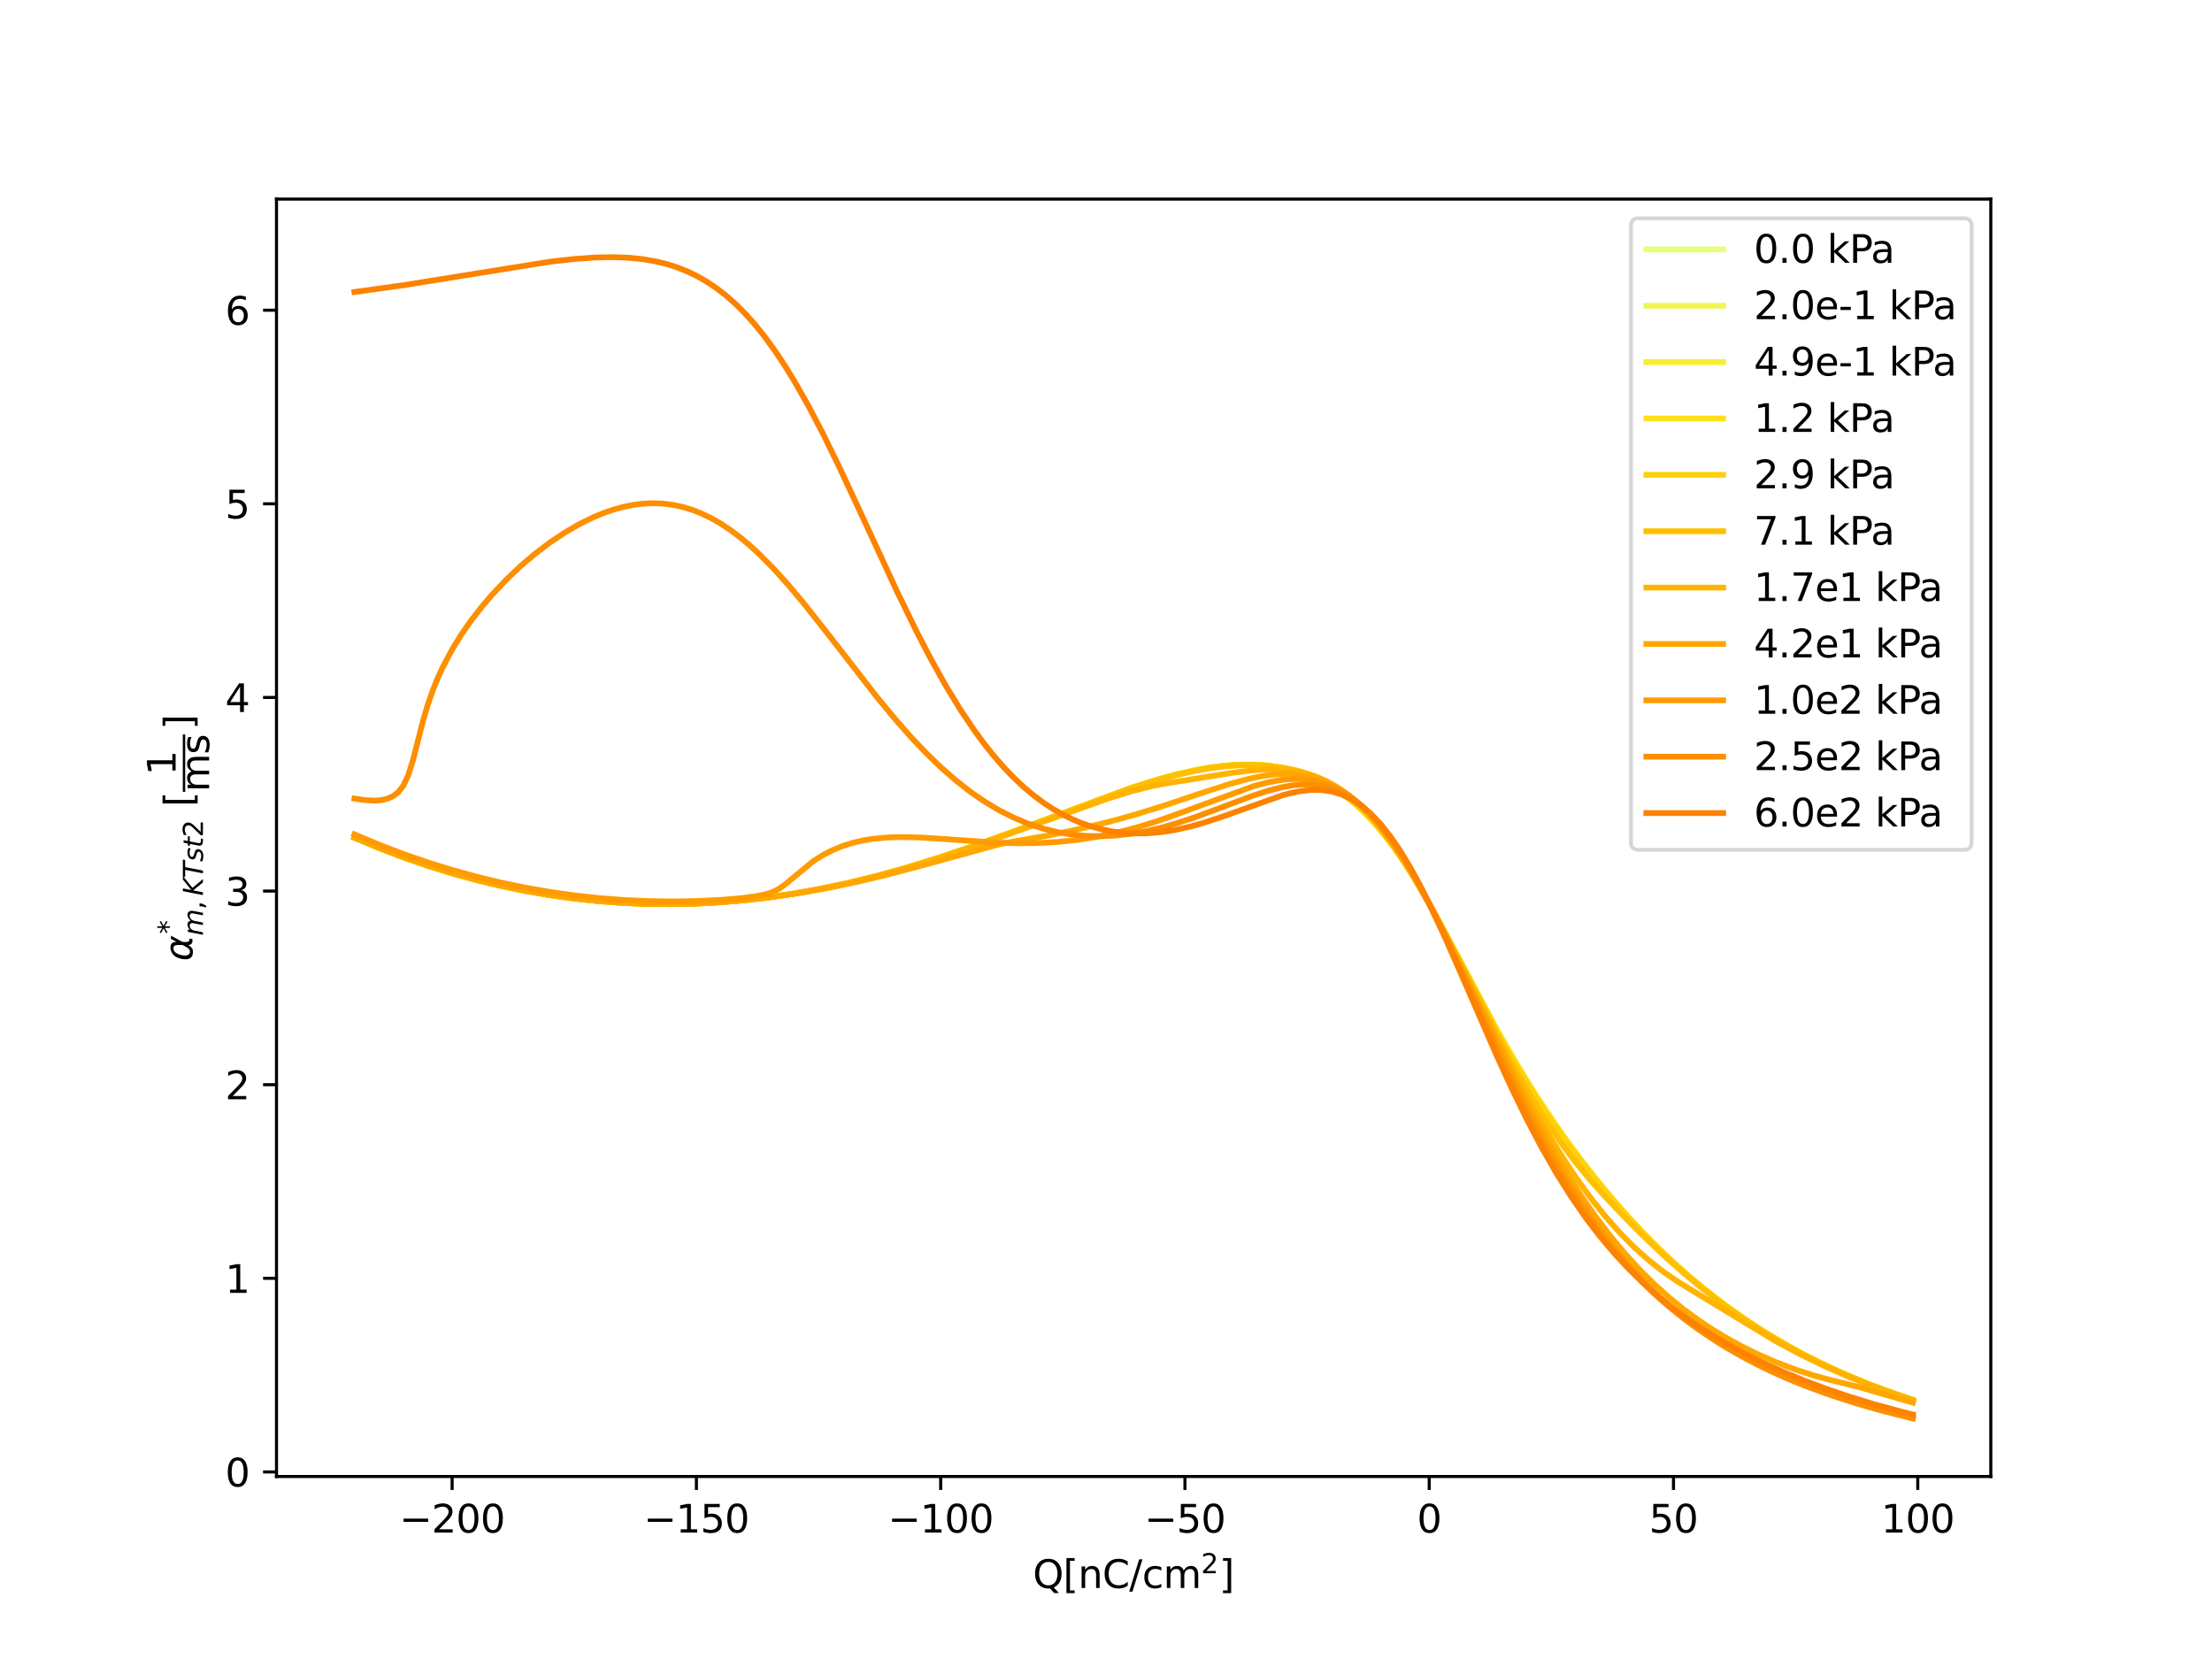 <?xml version="1.0" encoding="utf-8" standalone="no"?>
<!DOCTYPE svg PUBLIC "-//W3C//DTD SVG 1.1//EN"
  "http://www.w3.org/Graphics/SVG/1.1/DTD/svg11.dtd">
<svg xmlns:xlink="http://www.w3.org/1999/xlink" width="576pt" height="432pt" viewBox="0 0 576 432" xmlns="http://www.w3.org/2000/svg" version="1.1">
 <defs>
  <style type="text/css">*{stroke-linejoin: round; stroke-linecap: butt}</style>
 </defs>
 <g id="figure_1">
  <g id="patch_1">
   <path d="M 0 432 
L 576 432 
L 576 0 
L 0 0 
z
" style="fill: #ffffff"/>
  </g>
  <g id="axes_1">
   <g id="patch_2">
    <path d="M 72 384.48 
L 518.4 384.48 
L 518.4 51.84 
L 72 51.84 
z
" style="fill: #ffffff"/>
   </g>
   <g id="matplotlib.axis_1">
    <g id="xtick_1">
     <g id="line2d_1">
      <defs>
       <path id="m3b7a72c8a4" d="M 0 0 
L 0 3.5 
" style="stroke: #000000; stroke-width: 0.8"/>
      </defs>
      <g>
       <use xlink:href="#m3b7a72c8a4" x="117.734" y="384.48" style="stroke: #000000; stroke-width: 0.8"/>
      </g>
     </g>
     <g id="text_1">
      <!-- −200 -->
      <g transform="translate(104 399.078) scale(0.1 -0.1)">
       <defs>
        <path id="DejaVuSans-2212" d="M 678 2272 
L 4684 2272 
L 4684 1741 
L 678 1741 
L 678 2272 
z
" transform="scale(0.016)"/>
        <path id="DejaVuSans-32" d="M 1228 531 
L 3431 531 
L 3431 0 
L 469 0 
L 469 531 
Q 828 903 1448 1529 
Q 2069 2156 2228 2338 
Q 2531 2678 2651 2914 
Q 2772 3150 2772 3378 
Q 2772 3750 2511 3984 
Q 2250 4219 1831 4219 
Q 1534 4219 1204 4116 
Q 875 4013 500 3803 
L 500 4441 
Q 881 4594 1212 4672 
Q 1544 4750 1819 4750 
Q 2544 4750 2975 4387 
Q 3406 4025 3406 3419 
Q 3406 3131 3298 2873 
Q 3191 2616 2906 2266 
Q 2828 2175 2409 1742 
Q 1991 1309 1228 531 
z
" transform="scale(0.016)"/>
        <path id="DejaVuSans-30" d="M 2034 4250 
Q 1547 4250 1301 3770 
Q 1056 3291 1056 2328 
Q 1056 1369 1301 889 
Q 1547 409 2034 409 
Q 2525 409 2770 889 
Q 3016 1369 3016 2328 
Q 3016 3291 2770 3770 
Q 2525 4250 2034 4250 
z
M 2034 4750 
Q 2819 4750 3233 4129 
Q 3647 3509 3647 2328 
Q 3647 1150 3233 529 
Q 2819 -91 2034 -91 
Q 1250 -91 836 529 
Q 422 1150 422 2328 
Q 422 3509 836 4129 
Q 1250 4750 2034 4750 
z
" transform="scale(0.016)"/>
       </defs>
       <use xlink:href="#DejaVuSans-2212"/>
       <use xlink:href="#DejaVuSans-32" x="83.789"/>
       <use xlink:href="#DejaVuSans-30" x="147.412"/>
       <use xlink:href="#DejaVuSans-30" x="211.035"/>
      </g>
     </g>
    </g>
    <g id="xtick_2">
     <g id="line2d_2">
      <g>
       <use xlink:href="#m3b7a72c8a4" x="181.342" y="384.48" style="stroke: #000000; stroke-width: 0.8"/>
      </g>
     </g>
     <g id="text_2">
      <!-- −150 -->
      <g transform="translate(167.608 399.078) scale(0.1 -0.1)">
       <defs>
        <path id="DejaVuSans-31" d="M 794 531 
L 1825 531 
L 1825 4091 
L 703 3866 
L 703 4441 
L 1819 4666 
L 2450 4666 
L 2450 531 
L 3481 531 
L 3481 0 
L 794 0 
L 794 531 
z
" transform="scale(0.016)"/>
        <path id="DejaVuSans-35" d="M 691 4666 
L 3169 4666 
L 3169 4134 
L 1269 4134 
L 1269 2991 
Q 1406 3038 1543 3061 
Q 1681 3084 1819 3084 
Q 2600 3084 3056 2656 
Q 3513 2228 3513 1497 
Q 3513 744 3044 326 
Q 2575 -91 1722 -91 
Q 1428 -91 1123 -41 
Q 819 9 494 109 
L 494 744 
Q 775 591 1075 516 
Q 1375 441 1709 441 
Q 2250 441 2565 725 
Q 2881 1009 2881 1497 
Q 2881 1984 2565 2268 
Q 2250 2553 1709 2553 
Q 1456 2553 1204 2497 
Q 953 2441 691 2322 
L 691 4666 
z
" transform="scale(0.016)"/>
       </defs>
       <use xlink:href="#DejaVuSans-2212"/>
       <use xlink:href="#DejaVuSans-31" x="83.789"/>
       <use xlink:href="#DejaVuSans-35" x="147.412"/>
       <use xlink:href="#DejaVuSans-30" x="211.035"/>
      </g>
     </g>
    </g>
    <g id="xtick_3">
     <g id="line2d_3">
      <g>
       <use xlink:href="#m3b7a72c8a4" x="244.95" y="384.48" style="stroke: #000000; stroke-width: 0.8"/>
      </g>
     </g>
     <g id="text_3">
      <!-- −100 -->
      <g transform="translate(231.216 399.078) scale(0.1 -0.1)">
       <use xlink:href="#DejaVuSans-2212"/>
       <use xlink:href="#DejaVuSans-31" x="83.789"/>
       <use xlink:href="#DejaVuSans-30" x="147.412"/>
       <use xlink:href="#DejaVuSans-30" x="211.035"/>
      </g>
     </g>
    </g>
    <g id="xtick_4">
     <g id="line2d_4">
      <g>
       <use xlink:href="#m3b7a72c8a4" x="308.558" y="384.48" style="stroke: #000000; stroke-width: 0.8"/>
      </g>
     </g>
     <g id="text_4">
      <!-- −50 -->
      <g transform="translate(298.005 399.078) scale(0.1 -0.1)">
       <use xlink:href="#DejaVuSans-2212"/>
       <use xlink:href="#DejaVuSans-35" x="83.789"/>
       <use xlink:href="#DejaVuSans-30" x="147.412"/>
      </g>
     </g>
    </g>
    <g id="xtick_5">
     <g id="line2d_5">
      <g>
       <use xlink:href="#m3b7a72c8a4" x="372.166" y="384.48" style="stroke: #000000; stroke-width: 0.8"/>
      </g>
     </g>
     <g id="text_5">
      <!-- 0 -->
      <g transform="translate(368.984 399.078) scale(0.1 -0.1)">
       <use xlink:href="#DejaVuSans-30"/>
      </g>
     </g>
    </g>
    <g id="xtick_6">
     <g id="line2d_6">
      <g>
       <use xlink:href="#m3b7a72c8a4" x="435.773" y="384.48" style="stroke: #000000; stroke-width: 0.8"/>
      </g>
     </g>
     <g id="text_6">
      <!-- 50 -->
      <g transform="translate(429.411 399.078) scale(0.1 -0.1)">
       <use xlink:href="#DejaVuSans-35"/>
       <use xlink:href="#DejaVuSans-30" x="63.623"/>
      </g>
     </g>
    </g>
    <g id="xtick_7">
     <g id="line2d_7">
      <g>
       <use xlink:href="#m3b7a72c8a4" x="499.381" y="384.48" style="stroke: #000000; stroke-width: 0.8"/>
      </g>
     </g>
     <g id="text_7">
      <!-- 100 -->
      <g transform="translate(489.837 399.078) scale(0.1 -0.1)">
       <use xlink:href="#DejaVuSans-31"/>
       <use xlink:href="#DejaVuSans-30" x="63.623"/>
       <use xlink:href="#DejaVuSans-30" x="127.246"/>
      </g>
     </g>
    </g>
    <g id="text_8">
     <!-- $\mathrm{Q [nC/cm^2]}$ -->
     <g transform="translate(268.95 413.578) scale(0.1 -0.1)">
      <defs>
       <path id="DejaVuSans-51" d="M 2522 4238 
Q 1834 4238 1429 3725 
Q 1025 3213 1025 2328 
Q 1025 1447 1429 934 
Q 1834 422 2522 422 
Q 3209 422 3611 934 
Q 4013 1447 4013 2328 
Q 4013 3213 3611 3725 
Q 3209 4238 2522 4238 
z
M 3406 84 
L 4238 -825 
L 3475 -825 
L 2784 -78 
Q 2681 -84 2626 -87 
Q 2572 -91 2522 -91 
Q 1538 -91 948 567 
Q 359 1225 359 2328 
Q 359 3434 948 4092 
Q 1538 4750 2522 4750 
Q 3503 4750 4090 4092 
Q 4678 3434 4678 2328 
Q 4678 1516 4351 937 
Q 4025 359 3406 84 
z
" transform="scale(0.016)"/>
       <path id="DejaVuSans-5b" d="M 550 4863 
L 1875 4863 
L 1875 4416 
L 1125 4416 
L 1125 -397 
L 1875 -397 
L 1875 -844 
L 550 -844 
L 550 4863 
z
" transform="scale(0.016)"/>
       <path id="DejaVuSans-6e" d="M 3513 2113 
L 3513 0 
L 2938 0 
L 2938 2094 
Q 2938 2591 2744 2837 
Q 2550 3084 2163 3084 
Q 1697 3084 1428 2787 
Q 1159 2491 1159 1978 
L 1159 0 
L 581 0 
L 581 3500 
L 1159 3500 
L 1159 2956 
Q 1366 3272 1645 3428 
Q 1925 3584 2291 3584 
Q 2894 3584 3203 3211 
Q 3513 2838 3513 2113 
z
" transform="scale(0.016)"/>
       <path id="DejaVuSans-43" d="M 4122 4306 
L 4122 3641 
Q 3803 3938 3442 4084 
Q 3081 4231 2675 4231 
Q 1875 4231 1450 3742 
Q 1025 3253 1025 2328 
Q 1025 1406 1450 917 
Q 1875 428 2675 428 
Q 3081 428 3442 575 
Q 3803 722 4122 1019 
L 4122 359 
Q 3791 134 3420 21 
Q 3050 -91 2638 -91 
Q 1578 -91 968 557 
Q 359 1206 359 2328 
Q 359 3453 968 4101 
Q 1578 4750 2638 4750 
Q 3056 4750 3426 4639 
Q 3797 4528 4122 4306 
z
" transform="scale(0.016)"/>
       <path id="DejaVuSans-2f" d="M 1625 4666 
L 2156 4666 
L 531 -594 
L 0 -594 
L 1625 4666 
z
" transform="scale(0.016)"/>
       <path id="DejaVuSans-63" d="M 3122 3366 
L 3122 2828 
Q 2878 2963 2633 3030 
Q 2388 3097 2138 3097 
Q 1578 3097 1268 2742 
Q 959 2388 959 1747 
Q 959 1106 1268 751 
Q 1578 397 2138 397 
Q 2388 397 2633 464 
Q 2878 531 3122 666 
L 3122 134 
Q 2881 22 2623 -34 
Q 2366 -91 2075 -91 
Q 1284 -91 818 406 
Q 353 903 353 1747 
Q 353 2603 823 3093 
Q 1294 3584 2113 3584 
Q 2378 3584 2631 3529 
Q 2884 3475 3122 3366 
z
" transform="scale(0.016)"/>
       <path id="DejaVuSans-6d" d="M 3328 2828 
Q 3544 3216 3844 3400 
Q 4144 3584 4550 3584 
Q 5097 3584 5394 3201 
Q 5691 2819 5691 2113 
L 5691 0 
L 5113 0 
L 5113 2094 
Q 5113 2597 4934 2840 
Q 4756 3084 4391 3084 
Q 3944 3084 3684 2787 
Q 3425 2491 3425 1978 
L 3425 0 
L 2847 0 
L 2847 2094 
Q 2847 2600 2669 2842 
Q 2491 3084 2119 3084 
Q 1678 3084 1418 2786 
Q 1159 2488 1159 1978 
L 1159 0 
L 581 0 
L 581 3500 
L 1159 3500 
L 1159 2956 
Q 1356 3278 1631 3431 
Q 1906 3584 2284 3584 
Q 2666 3584 2933 3390 
Q 3200 3197 3328 2828 
z
" transform="scale(0.016)"/>
       <path id="DejaVuSans-5d" d="M 1947 4863 
L 1947 -844 
L 622 -844 
L 622 -397 
L 1369 -397 
L 1369 4416 
L 622 4416 
L 622 4863 
L 1947 4863 
z
" transform="scale(0.016)"/>
      </defs>
      <use xlink:href="#DejaVuSans-51" transform="translate(0 0.766)"/>
      <use xlink:href="#DejaVuSans-5b" transform="translate(78.711 0.766)"/>
      <use xlink:href="#DejaVuSans-6e" transform="translate(117.725 0.766)"/>
      <use xlink:href="#DejaVuSans-43" transform="translate(181.104 0.766)"/>
      <use xlink:href="#DejaVuSans-2f" transform="translate(250.928 0.766)"/>
      <use xlink:href="#DejaVuSans-63" transform="translate(284.619 0.766)"/>
      <use xlink:href="#DejaVuSans-6d" transform="translate(339.6 0.766)"/>
      <use xlink:href="#DejaVuSans-32" transform="translate(437.969 39.047) scale(0.7)"/>
      <use xlink:href="#DejaVuSans-5d" transform="translate(485.239 0.766)"/>
     </g>
    </g>
   </g>
   <g id="matplotlib.axis_2">
    <g id="ytick_1">
     <g id="line2d_8">
      <defs>
       <path id="mb3298541d5" d="M 0 0 
L -3.5 0 
" style="stroke: #000000; stroke-width: 0.8"/>
      </defs>
      <g>
       <use xlink:href="#mb3298541d5" x="72" y="383.288" style="stroke: #000000; stroke-width: 0.8"/>
      </g>
     </g>
     <g id="text_9">
      <!-- 0 -->
      <g transform="translate(58.638 387.087) scale(0.1 -0.1)">
       <use xlink:href="#DejaVuSans-30"/>
      </g>
     </g>
    </g>
    <g id="ytick_2">
     <g id="line2d_9">
      <g>
       <use xlink:href="#mb3298541d5" x="72" y="332.868" style="stroke: #000000; stroke-width: 0.8"/>
      </g>
     </g>
     <g id="text_10">
      <!-- 1 -->
      <g transform="translate(58.638 336.667) scale(0.1 -0.1)">
       <use xlink:href="#DejaVuSans-31"/>
      </g>
     </g>
    </g>
    <g id="ytick_3">
     <g id="line2d_10">
      <g>
       <use xlink:href="#mb3298541d5" x="72" y="282.449" style="stroke: #000000; stroke-width: 0.8"/>
      </g>
     </g>
     <g id="text_11">
      <!-- 2 -->
      <g transform="translate(58.638 286.248) scale(0.1 -0.1)">
       <use xlink:href="#DejaVuSans-32"/>
      </g>
     </g>
    </g>
    <g id="ytick_4">
     <g id="line2d_11">
      <g>
       <use xlink:href="#mb3298541d5" x="72" y="232.029" style="stroke: #000000; stroke-width: 0.8"/>
      </g>
     </g>
     <g id="text_12">
      <!-- 3 -->
      <g transform="translate(58.638 235.829) scale(0.1 -0.1)">
       <defs>
        <path id="DejaVuSans-33" d="M 2597 2516 
Q 3050 2419 3304 2112 
Q 3559 1806 3559 1356 
Q 3559 666 3084 287 
Q 2609 -91 1734 -91 
Q 1441 -91 1130 -33 
Q 819 25 488 141 
L 488 750 
Q 750 597 1062 519 
Q 1375 441 1716 441 
Q 2309 441 2620 675 
Q 2931 909 2931 1356 
Q 2931 1769 2642 2001 
Q 2353 2234 1838 2234 
L 1294 2234 
L 1294 2753 
L 1863 2753 
Q 2328 2753 2575 2939 
Q 2822 3125 2822 3475 
Q 2822 3834 2567 4026 
Q 2313 4219 1838 4219 
Q 1578 4219 1281 4162 
Q 984 4106 628 3988 
L 628 4550 
Q 988 4650 1302 4700 
Q 1616 4750 1894 4750 
Q 2613 4750 3031 4423 
Q 3450 4097 3450 3541 
Q 3450 3153 3228 2886 
Q 3006 2619 2597 2516 
z
" transform="scale(0.016)"/>
       </defs>
       <use xlink:href="#DejaVuSans-33"/>
      </g>
     </g>
    </g>
    <g id="ytick_5">
     <g id="line2d_12">
      <g>
       <use xlink:href="#mb3298541d5" x="72" y="181.61" style="stroke: #000000; stroke-width: 0.8"/>
      </g>
     </g>
     <g id="text_13">
      <!-- 4 -->
      <g transform="translate(58.638 185.409) scale(0.1 -0.1)">
       <defs>
        <path id="DejaVuSans-34" d="M 2419 4116 
L 825 1625 
L 2419 1625 
L 2419 4116 
z
M 2253 4666 
L 3047 4666 
L 3047 1625 
L 3713 1625 
L 3713 1100 
L 3047 1100 
L 3047 0 
L 2419 0 
L 2419 1100 
L 313 1100 
L 313 1709 
L 2253 4666 
z
" transform="scale(0.016)"/>
       </defs>
       <use xlink:href="#DejaVuSans-34"/>
      </g>
     </g>
    </g>
    <g id="ytick_6">
     <g id="line2d_13">
      <g>
       <use xlink:href="#mb3298541d5" x="72" y="131.191" style="stroke: #000000; stroke-width: 0.8"/>
      </g>
     </g>
     <g id="text_14">
      <!-- 5 -->
      <g transform="translate(58.638 134.99) scale(0.1 -0.1)">
       <use xlink:href="#DejaVuSans-35"/>
      </g>
     </g>
    </g>
    <g id="ytick_7">
     <g id="line2d_14">
      <g>
       <use xlink:href="#mb3298541d5" x="72" y="80.771" style="stroke: #000000; stroke-width: 0.8"/>
      </g>
     </g>
     <g id="text_15">
      <!-- 6 -->
      <g transform="translate(58.638 84.571) scale(0.1 -0.1)">
       <defs>
        <path id="DejaVuSans-36" d="M 2113 2584 
Q 1688 2584 1439 2293 
Q 1191 2003 1191 1497 
Q 1191 994 1439 701 
Q 1688 409 2113 409 
Q 2538 409 2786 701 
Q 3034 994 3034 1497 
Q 3034 2003 2786 2293 
Q 2538 2584 2113 2584 
z
M 3366 4563 
L 3366 3988 
Q 3128 4100 2886 4159 
Q 2644 4219 2406 4219 
Q 1781 4219 1451 3797 
Q 1122 3375 1075 2522 
Q 1259 2794 1537 2939 
Q 1816 3084 2150 3084 
Q 2853 3084 3261 2657 
Q 3669 2231 3669 1497 
Q 3669 778 3244 343 
Q 2819 -91 2113 -91 
Q 1303 -91 875 529 
Q 447 1150 447 2328 
Q 447 3434 972 4092 
Q 1497 4750 2381 4750 
Q 2619 4750 2861 4703 
Q 3103 4656 3366 4563 
z
" transform="scale(0.016)"/>
       </defs>
       <use xlink:href="#DejaVuSans-36"/>
      </g>
     </g>
    </g>
    <g id="text_16">
     <!-- ${\alpha}_{m, KTst2}^{*}$ $\mathrm{[\dfrac{1}{ms}]}$ -->
     <g transform="translate(50.138 250.26) rotate(-90) scale(0.1 -0.1)">
      <defs>
       <path id="DejaVuSans-Oblique-3b1" d="M 2619 1628 
L 2622 2350 
Q 2625 3088 2069 3091 
Q 1653 3094 1394 2747 
Q 1069 2319 959 1747 
Q 825 1059 994 731 
Q 1169 397 1547 397 
Q 1966 397 2319 1063 
L 2619 1628 
z
M 2166 3578 
Q 3141 3594 3128 2584 
Q 3128 2584 3616 3500 
L 4128 3500 
L 3119 1603 
L 3109 919 
Q 3109 766 3194 638 
Q 3291 488 3391 488 
L 3669 488 
L 3575 0 
L 3228 0 
Q 2934 0 2722 263 
Q 2622 394 2619 669 
Q 2416 334 2066 50 
Q 1900 -81 1453 -78 
Q 722 -72 456 397 
Q 184 884 353 1747 
Q 534 2675 1009 3097 
Q 1544 3569 2166 3578 
z
" transform="scale(0.016)"/>
       <path id="DejaVuSans-2a" d="M 3009 3897 
L 1888 3291 
L 3009 2681 
L 2828 2375 
L 1778 3009 
L 1778 1831 
L 1422 1831 
L 1422 3009 
L 372 2375 
L 191 2681 
L 1313 3291 
L 191 3897 
L 372 4206 
L 1422 3572 
L 1422 4750 
L 1778 4750 
L 1778 3572 
L 2828 4206 
L 3009 3897 
z
" transform="scale(0.016)"/>
       <path id="DejaVuSans-Oblique-6d" d="M 5747 2113 
L 5338 0 
L 4763 0 
L 5166 2094 
Q 5191 2228 5203 2325 
Q 5216 2422 5216 2491 
Q 5216 2772 5059 2928 
Q 4903 3084 4622 3084 
Q 4203 3084 3875 2770 
Q 3547 2456 3450 1953 
L 3066 0 
L 2491 0 
L 2900 2094 
Q 2925 2209 2937 2307 
Q 2950 2406 2950 2484 
Q 2950 2769 2794 2926 
Q 2638 3084 2363 3084 
Q 1938 3084 1609 2770 
Q 1281 2456 1184 1953 
L 800 0 
L 225 0 
L 909 3500 
L 1484 3500 
L 1375 2956 
Q 1609 3263 1923 3423 
Q 2238 3584 2597 3584 
Q 2978 3584 3223 3384 
Q 3469 3184 3519 2828 
Q 3781 3197 4126 3390 
Q 4472 3584 4856 3584 
Q 5306 3584 5551 3325 
Q 5797 3066 5797 2591 
Q 5797 2488 5784 2364 
Q 5772 2241 5747 2113 
z
" transform="scale(0.016)"/>
       <path id="DejaVuSans-2c" d="M 750 794 
L 1409 794 
L 1409 256 
L 897 -744 
L 494 -744 
L 750 256 
L 750 794 
z
" transform="scale(0.016)"/>
       <path id="DejaVuSans-Oblique-4b" d="M 1081 4666 
L 1716 4666 
L 1331 2700 
L 3781 4666 
L 4622 4666 
L 1850 2438 
L 3878 0 
L 3109 0 
L 1247 2272 
L 806 0 
L 172 0 
L 1081 4666 
z
" transform="scale(0.016)"/>
       <path id="DejaVuSans-Oblique-54" d="M 378 4666 
L 4325 4666 
L 4225 4134 
L 2559 4134 
L 1759 0 
L 1125 0 
L 1925 4134 
L 275 4134 
L 378 4666 
z
" transform="scale(0.016)"/>
       <path id="DejaVuSans-Oblique-73" d="M 3200 3397 
L 3091 2853 
Q 2863 2978 2609 3040 
Q 2356 3103 2088 3103 
Q 1634 3103 1373 2948 
Q 1113 2794 1113 2528 
Q 1113 2219 1719 2053 
Q 1766 2041 1788 2034 
L 1972 1978 
Q 2547 1819 2739 1644 
Q 2931 1469 2931 1166 
Q 2931 609 2489 259 
Q 2047 -91 1331 -91 
Q 1053 -91 747 -37 
Q 441 16 72 128 
L 184 722 
Q 500 559 806 475 
Q 1113 391 1394 391 
Q 1816 391 2080 572 
Q 2344 753 2344 1031 
Q 2344 1331 1650 1516 
L 1591 1531 
L 1394 1581 
Q 956 1697 753 1886 
Q 550 2075 550 2369 
Q 550 2928 970 3256 
Q 1391 3584 2113 3584 
Q 2397 3584 2667 3537 
Q 2938 3491 3200 3397 
z
" transform="scale(0.016)"/>
       <path id="DejaVuSans-Oblique-74" d="M 2706 3500 
L 2619 3053 
L 1472 3053 
L 1100 1153 
Q 1081 1047 1072 975 
Q 1063 903 1063 863 
Q 1063 663 1183 572 
Q 1303 481 1569 481 
L 2150 481 
L 2053 0 
L 1503 0 
Q 991 0 739 200 
Q 488 400 488 806 
Q 488 878 497 964 
Q 506 1050 525 1153 
L 897 3053 
L 409 3053 
L 500 3500 
L 978 3500 
L 1172 4494 
L 1747 4494 
L 1556 3500 
L 2706 3500 
z
" transform="scale(0.016)"/>
       <path id="DejaVuSans-20" transform="scale(0.016)"/>
       <path id="DejaVuSans-73" d="M 2834 3397 
L 2834 2853 
Q 2591 2978 2328 3040 
Q 2066 3103 1784 3103 
Q 1356 3103 1142 2972 
Q 928 2841 928 2578 
Q 928 2378 1081 2264 
Q 1234 2150 1697 2047 
L 1894 2003 
Q 2506 1872 2764 1633 
Q 3022 1394 3022 966 
Q 3022 478 2636 193 
Q 2250 -91 1575 -91 
Q 1294 -91 989 -36 
Q 684 19 347 128 
L 347 722 
Q 666 556 975 473 
Q 1284 391 1588 391 
Q 1994 391 2212 530 
Q 2431 669 2431 922 
Q 2431 1156 2273 1281 
Q 2116 1406 1581 1522 
L 1381 1569 
Q 847 1681 609 1914 
Q 372 2147 372 2553 
Q 372 3047 722 3315 
Q 1072 3584 1716 3584 
Q 2034 3584 2315 3537 
Q 2597 3491 2834 3397 
z
" transform="scale(0.016)"/>
      </defs>
      <use xlink:href="#DejaVuSans-Oblique-3b1" transform="translate(0 0.297)"/>
      <use xlink:href="#DejaVuSans-2a" transform="translate(70.59 38.578) scale(0.7)"/>
      <use xlink:href="#DejaVuSans-Oblique-6d" transform="translate(65.918 -27.047) scale(0.7)"/>
      <use xlink:href="#DejaVuSans-2c" transform="translate(134.106 -27.047) scale(0.7)"/>
      <use xlink:href="#DejaVuSans-Oblique-4b" transform="translate(169.995 -27.047) scale(0.7)"/>
      <use xlink:href="#DejaVuSans-Oblique-54" transform="translate(215.898 -27.047) scale(0.7)"/>
      <use xlink:href="#DejaVuSans-Oblique-73" transform="translate(258.657 -27.047) scale(0.7)"/>
      <use xlink:href="#DejaVuSans-Oblique-74" transform="translate(295.127 -27.047) scale(0.7)"/>
      <use xlink:href="#DejaVuSans-32" transform="translate(322.573 -27.047) scale(0.7)"/>
      <use xlink:href="#DejaVuSans-20" transform="translate(369.844 0.297)"/>
      <use xlink:href="#DejaVuSans-5b" transform="translate(401.631 0.297)"/>
      <use xlink:href="#DejaVuSans-31" transform="translate(483.645 44.094)"/>
      <use xlink:href="#DejaVuSans-6d" transform="translate(440.645 -43.156)"/>
      <use xlink:href="#DejaVuSans-73" transform="translate(538.057 -43.156)"/>
      <use xlink:href="#DejaVuSans-5d" transform="translate(602.656 0.297)"/>
      <path d="M 440.645 19.094 
L 440.645 25.344 
L 590.156 25.344 
L 590.156 19.094 
L 440.645 19.094 
z
"/>
     </g>
    </g>
   </g>
   <g id="line2d_15">
    <path d="M 92.291 218.123 
L 98.652 220.793 
L 105.012 223.227 
L 111.373 225.429 
L 117.734 227.403 
L 124.095 229.153 
L 130.456 230.682 
L 136.816 231.993 
L 143.177 233.09 
L 149.538 233.973 
L 155.899 234.647 
L 162.26 235.113 
L 168.62 235.372 
L 174.981 235.426 
L 181.342 235.276 
L 187.703 234.925 
L 194.063 234.375 
L 200.424 233.626 
L 206.785 232.682 
L 213.146 231.546 
L 220.779 229.935 
L 228.412 228.065 
L 236.045 225.949 
L 243.678 223.607 
L 252.583 220.622 
L 262.76 216.947 
L 294.564 205.164 
L 300.925 203.152 
L 306.013 201.748 
L 311.102 200.58 
L 314.918 199.893 
L 318.735 199.398 
L 322.551 199.123 
L 326.368 199.099 
L 330.184 199.362 
L 332.729 199.714 
L 335.273 200.223 
L 337.817 200.902 
L 340.362 201.766 
L 342.906 202.831 
L 345.45 204.117 
L 347.995 205.644 
L 350.539 207.436 
L 353.083 209.515 
L 355.627 211.903 
L 358.172 214.619 
L 360.716 217.673 
L 363.26 221.064 
L 365.805 224.78 
L 368.349 228.798 
L 372.166 235.309 
L 377.254 244.641 
L 389.976 268.475 
L 395.064 277.299 
L 398.881 283.519 
L 402.697 289.405 
L 406.514 294.973 
L 410.33 300.243 
L 415.419 306.834 
L 420.507 312.955 
L 425.596 318.634 
L 430.685 323.893 
L 435.773 328.757 
L 440.862 333.248 
L 445.951 337.389 
L 451.039 341.201 
L 456.128 344.707 
L 461.217 347.928 
L 466.305 350.885 
L 471.394 353.596 
L 476.482 356.081 
L 481.571 358.358 
L 487.932 360.935 
L 494.293 363.243 
L 498.109 364.509 
L 498.109 364.509 
" clip-path="url(#pd03e224056)" style="fill: none; stroke: #e4ff7a; stroke-width: 1.5; stroke-linecap: square"/>
   </g>
   <g id="line2d_16">
    <path d="M 92.291 218.123 
L 98.652 220.793 
L 105.012 223.227 
L 111.373 225.429 
L 117.734 227.403 
L 124.095 229.153 
L 130.456 230.682 
L 136.816 231.993 
L 143.177 233.09 
L 149.538 233.973 
L 155.899 234.647 
L 162.26 235.113 
L 168.62 235.372 
L 174.981 235.426 
L 181.342 235.276 
L 187.703 234.925 
L 194.063 234.375 
L 200.424 233.626 
L 206.785 232.682 
L 213.146 231.546 
L 220.779 229.935 
L 228.412 228.065 
L 236.045 225.949 
L 243.678 223.607 
L 252.583 220.622 
L 262.76 216.947 
L 294.564 205.164 
L 300.925 203.152 
L 306.013 201.748 
L 311.102 200.58 
L 314.918 199.893 
L 318.735 199.398 
L 322.551 199.123 
L 326.368 199.099 
L 330.184 199.362 
L 332.729 199.714 
L 335.273 200.223 
L 337.817 200.902 
L 340.362 201.765 
L 342.906 202.831 
L 345.45 204.116 
L 347.995 205.643 
L 350.539 207.435 
L 353.083 209.513 
L 355.627 211.902 
L 358.172 214.618 
L 360.716 217.672 
L 363.26 221.063 
L 365.805 224.78 
L 368.349 228.798 
L 372.166 235.309 
L 377.254 244.642 
L 389.976 268.477 
L 395.064 277.303 
L 398.881 283.523 
L 402.697 289.407 
L 406.514 294.975 
L 410.33 300.245 
L 415.419 306.835 
L 420.507 312.956 
L 425.596 318.634 
L 430.685 323.894 
L 435.773 328.758 
L 440.862 333.249 
L 445.951 337.389 
L 451.039 341.201 
L 456.128 344.707 
L 461.217 347.928 
L 466.305 350.885 
L 471.394 353.596 
L 476.482 356.081 
L 481.571 358.358 
L 487.932 360.935 
L 494.293 363.243 
L 498.109 364.509 
L 498.109 364.509 
" clip-path="url(#pd03e224056)" style="fill: none; stroke: #eff654; stroke-width: 1.5; stroke-linecap: square"/>
   </g>
   <g id="line2d_17">
    <path d="M 92.291 218.123 
L 98.652 220.793 
L 105.012 223.227 
L 111.373 225.429 
L 117.734 227.403 
L 124.095 229.153 
L 130.456 230.682 
L 136.816 231.993 
L 143.177 233.09 
L 149.538 233.973 
L 155.899 234.647 
L 162.26 235.113 
L 168.62 235.372 
L 174.981 235.426 
L 181.342 235.276 
L 187.703 234.925 
L 194.063 234.375 
L 200.424 233.626 
L 206.785 232.682 
L 213.146 231.546 
L 220.779 229.935 
L 228.412 228.065 
L 236.045 225.949 
L 243.678 223.607 
L 252.583 220.622 
L 262.76 216.947 
L 294.564 205.164 
L 300.925 203.153 
L 306.013 201.749 
L 311.102 200.581 
L 314.918 199.894 
L 318.735 199.399 
L 322.551 199.123 
L 326.368 199.1 
L 330.184 199.362 
L 332.729 199.714 
L 335.273 200.222 
L 337.817 200.9 
L 340.362 201.763 
L 342.906 202.827 
L 345.45 204.112 
L 347.995 205.638 
L 350.539 207.428 
L 353.083 209.507 
L 355.627 211.896 
L 358.172 214.613 
L 360.716 217.667 
L 363.26 221.06 
L 365.805 224.778 
L 368.349 228.797 
L 372.166 235.309 
L 377.254 244.644 
L 389.976 268.492 
L 395.064 277.319 
L 398.881 283.538 
L 402.697 289.421 
L 406.514 294.986 
L 410.33 300.253 
L 415.419 306.841 
L 420.507 312.961 
L 425.596 318.638 
L 430.685 323.896 
L 435.773 328.759 
L 440.862 333.25 
L 445.951 337.39 
L 451.039 341.202 
L 456.128 344.708 
L 461.217 347.929 
L 466.305 350.885 
L 471.394 353.596 
L 476.482 356.081 
L 481.571 358.358 
L 487.932 360.935 
L 494.293 363.243 
L 498.109 364.509 
L 498.109 364.509 
" clip-path="url(#pd03e224056)" style="fill: none; stroke: #f9ed2f; stroke-width: 1.5; stroke-linecap: square"/>
   </g>
   <g id="line2d_18">
    <path d="M 92.291 218.123 
L 98.652 220.793 
L 105.012 223.227 
L 111.373 225.429 
L 117.734 227.403 
L 124.095 229.153 
L 130.456 230.682 
L 136.816 231.993 
L 143.177 233.089 
L 149.538 233.973 
L 155.899 234.647 
L 162.26 235.113 
L 168.62 235.372 
L 174.981 235.426 
L 181.342 235.276 
L 187.703 234.925 
L 194.063 234.375 
L 200.424 233.626 
L 206.785 232.682 
L 213.146 231.546 
L 220.779 229.936 
L 228.412 228.065 
L 236.045 225.95 
L 243.678 223.607 
L 252.583 220.622 
L 262.76 216.948 
L 294.564 205.167 
L 300.925 203.156 
L 306.013 201.752 
L 311.102 200.584 
L 314.918 199.898 
L 318.735 199.402 
L 322.551 199.126 
L 326.368 199.102 
L 330.184 199.362 
L 332.729 199.711 
L 335.273 200.217 
L 337.817 200.891 
L 340.362 201.749 
L 342.906 202.808 
L 345.45 204.086 
L 347.995 205.607 
L 350.539 207.393 
L 353.083 209.47 
L 355.627 211.861 
L 358.172 214.582 
L 360.716 217.643 
L 363.26 221.042 
L 365.805 224.766 
L 368.349 228.79 
L 372.166 235.309 
L 377.254 244.656 
L 389.976 268.571 
L 393.792 275.262 
L 397.609 281.597 
L 401.425 287.58 
L 405.242 293.235 
L 409.058 298.585 
L 414.147 305.279 
L 419.235 311.501 
L 424.324 317.278 
L 429.413 322.634 
L 434.501 327.59 
L 439.59 332.168 
L 444.678 336.392 
L 449.767 340.283 
L 454.856 343.862 
L 459.944 347.152 
L 465.033 350.172 
L 470.122 352.942 
L 475.21 355.482 
L 480.299 357.808 
L 486.66 360.443 
L 493.02 362.802 
L 498.109 364.51 
L 498.109 364.51 
" clip-path="url(#pd03e224056)" style="fill: none; stroke: #ffe015; stroke-width: 1.5; stroke-linecap: square"/>
   </g>
   <g id="line2d_19">
    <path d="M 92.291 218.122 
L 98.652 220.793 
L 105.012 223.227 
L 111.373 225.429 
L 117.734 227.403 
L 124.095 229.152 
L 130.456 230.681 
L 136.816 231.993 
L 143.177 233.089 
L 149.538 233.973 
L 155.899 234.647 
L 162.26 235.112 
L 168.62 235.371 
L 174.981 235.425 
L 181.342 235.276 
L 187.703 234.925 
L 194.063 234.375 
L 200.424 233.626 
L 206.785 232.682 
L 213.146 231.546 
L 220.779 229.936 
L 228.412 228.067 
L 236.045 225.951 
L 243.678 223.61 
L 252.583 220.626 
L 262.76 216.953 
L 294.564 205.182 
L 300.925 203.174 
L 306.013 201.772 
L 311.102 200.606 
L 314.918 199.92 
L 318.735 199.424 
L 322.551 199.146 
L 326.368 199.114 
L 330.184 199.362 
L 334.001 199.923 
L 336.545 200.491 
L 339.089 201.229 
L 341.634 202.156 
L 344.178 203.292 
L 346.722 204.664 
L 349.267 206.299 
L 351.811 208.226 
L 354.355 210.468 
L 356.9 213.043 
L 359.444 215.959 
L 361.988 219.216 
L 364.533 222.804 
L 367.077 226.704 
L 370.893 233.069 
L 374.71 239.933 
L 379.798 249.573 
L 388.704 266.583 
L 392.52 273.502 
L 396.337 280.032 
L 400.153 286.137 
L 403.969 291.843 
L 407.786 297.209 
L 412.875 303.92 
L 417.963 310.177 
L 423.052 316.007 
L 428.14 321.427 
L 433.229 326.455 
L 438.318 331.107 
L 443.406 335.405 
L 448.495 339.367 
L 453.584 343.016 
L 458.672 346.371 
L 463.761 349.453 
L 468.849 352.281 
L 473.938 354.875 
L 479.027 357.251 
L 485.388 359.943 
L 491.748 362.354 
L 498.109 364.512 
L 498.109 364.512 
" clip-path="url(#pd03e224056)" style="fill: none; stroke: #ffd00b; stroke-width: 1.5; stroke-linecap: square"/>
   </g>
   <g id="line2d_20">
    <path d="M 92.291 218.119 
L 98.652 220.789 
L 105.012 223.223 
L 111.373 225.425 
L 117.734 227.399 
L 124.095 229.149 
L 130.456 230.678 
L 136.816 231.99 
L 143.177 233.086 
L 149.538 233.97 
L 155.899 234.644 
L 162.26 235.11 
L 168.62 235.369 
L 174.981 235.424 
L 181.342 235.275 
L 187.703 234.925 
L 194.063 234.375 
L 200.424 233.627 
L 206.785 232.684 
L 213.146 231.55 
L 220.779 229.942 
L 228.412 228.074 
L 236.045 225.962 
L 243.678 223.624 
L 252.583 220.647 
L 262.76 216.984 
L 294.564 205.275 
L 300.925 203.288 
L 306.013 201.904 
L 311.102 200.756 
L 314.918 200.081 
L 318.735 199.592 
L 322.551 199.311 
L 326.368 199.256 
L 330.184 199.441 
L 334.001 199.893 
L 336.545 200.371 
L 339.089 201.02 
L 341.634 201.87 
L 344.178 202.953 
L 346.722 204.298 
L 349.267 205.933 
L 351.811 207.879 
L 354.355 210.156 
L 356.9 212.773 
L 359.444 215.736 
L 361.988 219.04 
L 364.533 222.674 
L 367.077 226.616 
L 370.893 233.046 
L 374.71 239.985 
L 379.798 249.771 
L 391.248 272.155 
L 395.064 279.199 
L 398.881 285.839 
L 402.697 291.998 
L 406.514 297.627 
L 410.33 302.719 
L 414.147 307.327 
L 417.963 311.584 
L 423.052 316.953 
L 428.14 322.066 
L 433.229 326.897 
L 438.318 331.421 
L 443.406 335.632 
L 448.495 339.535 
L 453.584 343.141 
L 458.672 346.465 
L 463.761 349.525 
L 468.849 352.337 
L 473.938 354.918 
L 479.027 357.285 
L 485.388 359.968 
L 491.748 362.373 
L 498.109 364.526 
L 498.109 364.526 
" clip-path="url(#pd03e224056)" style="fill: none; stroke: #ffbf01; stroke-width: 1.5; stroke-linecap: square"/>
   </g>
   <g id="line2d_21">
    <path d="M 92.291 218.1 
L 98.652 220.771 
L 105.012 223.205 
L 111.373 225.407 
L 117.734 227.381 
L 124.095 229.132 
L 130.456 230.661 
L 136.816 231.973 
L 143.177 233.07 
L 149.538 233.955 
L 155.899 234.63 
L 162.26 235.097 
L 168.62 235.358 
L 174.981 235.415 
L 181.342 235.269 
L 187.703 234.922 
L 194.063 234.375 
L 200.424 233.633 
L 206.785 232.696 
L 213.146 231.569 
L 220.779 229.972 
L 228.412 228.12 
L 236.045 226.027 
L 243.678 223.714 
L 252.583 220.776 
L 262.76 217.178 
L 288.203 208.034 
L 294.564 206.064 
L 299.653 204.761 
L 303.469 204.016 
L 321.279 201.184 
L 326.368 200.564 
L 330.184 200.335 
L 332.729 200.345 
L 335.273 200.517 
L 337.817 200.883 
L 340.362 201.471 
L 342.906 202.311 
L 345.45 203.43 
L 347.995 204.854 
L 350.539 206.604 
L 353.083 208.697 
L 355.627 211.144 
L 358.172 213.949 
L 360.716 217.11 
L 363.26 220.617 
L 365.805 224.454 
L 368.349 228.595 
L 372.166 235.309 
L 375.982 242.513 
L 381.071 252.627 
L 393.792 278.246 
L 398.881 287.818 
L 402.697 294.538 
L 406.514 300.804 
L 410.33 306.586 
L 414.147 311.873 
L 417.963 316.667 
L 421.78 320.982 
L 425.596 324.834 
L 429.413 328.246 
L 433.229 331.236 
L 437.046 333.841 
L 443.406 337.722 
L 462.489 349.305 
L 468.849 352.698 
L 475.21 355.786 
L 481.571 358.58 
L 487.932 361.099 
L 494.293 363.365 
L 498.109 364.612 
L 498.109 364.612 
" clip-path="url(#pd03e224056)" style="fill: none; stroke: #ffb300; stroke-width: 1.5; stroke-linecap: square"/>
   </g>
   <g id="line2d_22">
    <path d="M 92.291 217.987 
L 98.652 220.658 
L 105.012 223.093 
L 111.373 225.296 
L 117.734 227.272 
L 124.095 229.024 
L 130.456 230.556 
L 136.816 231.871 
L 143.177 232.972 
L 149.538 233.862 
L 155.899 234.543 
L 162.26 235.019 
L 168.62 235.29 
L 174.981 235.359 
L 181.342 235.228 
L 187.703 234.9 
L 194.063 234.377 
L 200.424 233.664 
L 208.057 232.563 
L 215.69 231.204 
L 223.323 229.605 
L 230.956 227.784 
L 239.861 225.428 
L 260.216 219.847 
L 264.032 219.103 
L 272.937 217.567 
L 280.57 215.971 
L 288.203 214.146 
L 294.564 212.417 
L 302.197 210.082 
L 312.374 206.675 
L 320.007 204.202 
L 325.096 202.818 
L 328.912 202.04 
L 331.456 201.693 
L 334.001 201.516 
L 336.545 201.539 
L 339.089 201.791 
L 341.634 202.305 
L 344.178 203.108 
L 346.722 204.227 
L 349.267 205.687 
L 351.811 207.508 
L 354.355 209.703 
L 356.9 212.282 
L 359.444 215.243 
L 361.988 218.582 
L 364.533 222.284 
L 367.077 226.326 
L 370.893 232.963 
L 374.71 240.174 
L 379.798 250.429 
L 396.337 284.6 
L 400.153 291.899 
L 403.969 298.793 
L 407.786 305.239 
L 411.602 311.216 
L 415.419 316.721 
L 419.235 321.761 
L 423.052 326.358 
L 426.868 330.537 
L 430.685 334.327 
L 434.501 337.76 
L 438.318 340.866 
L 442.134 343.677 
L 445.951 346.221 
L 449.767 348.522 
L 453.584 350.605 
L 457.4 352.488 
L 462.489 354.718 
L 467.577 356.65 
L 472.666 358.292 
L 477.755 359.63 
L 484.115 361.193 
L 493.02 363.781 
L 498.109 365.247 
L 498.109 365.247 
" clip-path="url(#pd03e224056)" style="fill: none; stroke: #ffa700; stroke-width: 1.5; stroke-linecap: square"/>
   </g>
   <g id="line2d_23">
    <path d="M 92.291 217.264 
L 98.652 219.932 
L 105.012 222.364 
L 111.373 224.565 
L 117.734 226.538 
L 124.095 228.293 
L 130.456 229.828 
L 136.816 231.149 
L 143.177 232.257 
L 149.538 233.158 
L 155.899 233.854 
L 162.26 234.348 
L 168.62 234.643 
L 174.981 234.741 
L 181.342 234.64 
L 187.703 234.333 
L 192.791 233.909 
L 196.608 233.421 
L 199.152 232.92 
L 200.424 232.553 
L 201.696 232.05 
L 202.969 231.355 
L 204.241 230.451 
L 211.874 224.177 
L 214.418 222.59 
L 216.962 221.299 
L 219.507 220.271 
L 222.051 219.473 
L 224.595 218.876 
L 227.14 218.451 
L 230.956 218.082 
L 234.773 217.966 
L 239.861 218.089 
L 246.222 218.497 
L 258.944 219.394 
L 265.304 219.587 
L 270.393 219.527 
L 275.482 219.239 
L 280.57 218.702 
L 285.659 217.902 
L 290.747 216.837 
L 295.836 215.514 
L 300.925 213.954 
L 307.285 211.728 
L 326.368 204.737 
L 330.184 203.731 
L 332.729 203.237 
L 335.273 202.923 
L 337.817 202.821 
L 340.362 202.967 
L 342.906 203.394 
L 345.45 204.136 
L 347.995 205.225 
L 350.539 206.688 
L 353.083 208.547 
L 355.627 210.817 
L 358.172 213.507 
L 360.716 216.615 
L 363.26 220.133 
L 365.805 224.04 
L 368.349 228.309 
L 372.166 235.309 
L 375.982 242.89 
L 381.071 253.6 
L 393.792 280.829 
L 398.881 291.007 
L 402.697 298.161 
L 406.514 304.851 
L 410.33 311.054 
L 414.147 316.768 
L 417.963 322.007 
L 421.78 326.792 
L 425.596 331.153 
L 429.413 335.122 
L 433.229 338.733 
L 437.046 342.018 
L 440.862 345.008 
L 444.678 347.734 
L 448.495 350.221 
L 452.311 352.494 
L 457.4 355.226 
L 462.489 357.666 
L 467.577 359.846 
L 472.666 361.801 
L 479.027 363.968 
L 485.388 365.872 
L 491.748 367.549 
L 498.109 369.03 
L 498.109 369.03 
" clip-path="url(#pd03e224056)" style="fill: none; stroke: #ff9b00; stroke-width: 1.5; stroke-linecap: square"/>
   </g>
   <g id="line2d_24">
    <path d="M 92.291 207.936 
L 94.835 208.335 
L 97.38 208.481 
L 98.652 208.418 
L 99.924 208.229 
L 101.196 207.866 
L 102.468 207.251 
L 103.74 206.246 
L 105.012 204.602 
L 106.285 201.923 
L 107.557 197.884 
L 110.101 187.918 
L 111.373 183.578 
L 112.645 179.895 
L 113.918 176.723 
L 115.19 173.929 
L 117.734 169.123 
L 120.278 165.02 
L 122.823 161.39 
L 125.367 158.113 
L 127.911 155.117 
L 131.728 151.062 
L 135.544 147.423 
L 139.361 144.18 
L 143.177 141.286 
L 146.994 138.728 
L 150.81 136.506 
L 154.627 134.635 
L 157.171 133.59 
L 159.715 132.712 
L 162.26 132.011 
L 164.804 131.493 
L 167.348 131.167 
L 169.893 131.042 
L 172.437 131.125 
L 174.981 131.424 
L 177.525 131.948 
L 180.07 132.7 
L 182.614 133.686 
L 185.158 134.907 
L 187.703 136.364 
L 190.247 138.055 
L 192.791 139.975 
L 195.336 142.114 
L 197.88 144.463 
L 201.696 148.339 
L 205.513 152.593 
L 209.329 157.153 
L 215.69 165.208 
L 228.412 181.586 
L 233.5 187.726 
L 237.317 192.042 
L 241.133 196.062 
L 244.95 199.758 
L 248.766 203.108 
L 252.583 206.102 
L 256.399 208.736 
L 260.216 211.013 
L 264.032 212.939 
L 267.849 214.522 
L 271.665 215.776 
L 275.482 216.711 
L 279.298 217.343 
L 283.115 217.685 
L 286.931 217.751 
L 290.747 217.556 
L 294.564 217.116 
L 298.38 216.446 
L 302.197 215.567 
L 306.013 214.5 
L 311.102 212.834 
L 317.463 210.484 
L 326.368 207.149 
L 330.184 205.916 
L 334.001 204.946 
L 336.545 204.505 
L 339.089 204.279 
L 341.634 204.306 
L 344.178 204.628 
L 346.722 205.286 
L 349.267 206.319 
L 351.811 207.761 
L 354.355 209.64 
L 356.9 211.976 
L 359.444 214.777 
L 361.988 218.044 
L 364.533 221.761 
L 367.077 225.904 
L 369.621 230.435 
L 373.438 237.858 
L 377.254 245.859 
L 383.615 259.904 
L 391.248 276.769 
L 396.337 287.406 
L 400.153 294.879 
L 403.969 301.853 
L 407.786 308.303 
L 411.602 314.213 
L 415.419 319.618 
L 419.235 324.543 
L 423.052 329.025 
L 426.868 333.096 
L 430.685 336.799 
L 434.501 340.171 
L 438.318 343.248 
L 442.134 346.061 
L 445.951 348.638 
L 449.767 351.004 
L 454.856 353.869 
L 459.944 356.441 
L 465.033 358.758 
L 470.122 360.852 
L 476.482 363.194 
L 482.843 365.269 
L 489.204 367.113 
L 496.837 369.061 
L 498.109 369.36 
L 498.109 369.36 
" clip-path="url(#pd03e224056)" style="fill: none; stroke: #fd8f00; stroke-width: 1.5; stroke-linecap: square"/>
   </g>
   <g id="line2d_25">
    <path d="M 92.291 76.042 
L 105.012 74.275 
L 143.177 68.152 
L 149.538 67.438 
L 154.627 67.067 
L 159.715 66.96 
L 163.532 67.101 
L 167.348 67.484 
L 171.165 68.152 
L 173.709 68.789 
L 176.253 69.597 
L 178.798 70.598 
L 181.342 71.808 
L 183.886 73.248 
L 186.431 74.938 
L 188.975 76.895 
L 191.519 79.139 
L 194.063 81.682 
L 196.608 84.535 
L 199.152 87.707 
L 201.696 91.203 
L 204.241 95.016 
L 206.785 99.139 
L 210.602 105.865 
L 214.418 113.175 
L 218.234 120.956 
L 224.595 134.581 
L 233.5 153.831 
L 238.589 164.273 
L 242.405 171.616 
L 246.222 178.457 
L 250.038 184.727 
L 253.855 190.398 
L 256.399 193.841 
L 258.944 197.01 
L 261.488 199.916 
L 264.032 202.554 
L 266.576 204.943 
L 269.121 207.083 
L 271.665 208.986 
L 274.209 210.663 
L 276.754 212.12 
L 279.298 213.366 
L 281.842 214.421 
L 284.387 215.281 
L 286.931 215.961 
L 289.475 216.469 
L 292.02 216.812 
L 294.564 217 
L 298.38 217.005 
L 302.197 216.699 
L 306.013 216.111 
L 309.83 215.268 
L 313.646 214.204 
L 318.735 212.513 
L 334.001 207.067 
L 336.545 206.413 
L 339.089 205.941 
L 341.634 205.694 
L 344.178 205.731 
L 346.722 206.098 
L 349.267 206.849 
L 351.811 208.031 
L 354.355 209.683 
L 356.9 211.838 
L 359.444 214.51 
L 361.988 217.709 
L 364.533 221.424 
L 367.077 225.625 
L 369.621 230.272 
L 372.166 235.309 
L 375.982 243.448 
L 381.071 254.991 
L 389.976 275.407 
L 393.792 283.7 
L 397.609 291.512 
L 401.425 298.768 
L 405.242 305.434 
L 409.058 311.515 
L 412.875 317.031 
L 416.691 322.02 
L 420.507 326.53 
L 424.324 330.615 
L 428.14 334.316 
L 431.957 337.684 
L 435.773 340.755 
L 439.59 343.565 
L 443.406 346.149 
L 448.495 349.281 
L 453.584 352.107 
L 458.672 354.668 
L 463.761 356.997 
L 470.122 359.627 
L 476.482 361.974 
L 481.571 363.69 
L 487.932 365.633 
L 495.565 367.71 
L 498.109 368.344 
L 498.109 368.344 
" clip-path="url(#pd03e224056)" style="fill: none; stroke: #fc8200; stroke-width: 1.5; stroke-linecap: square"/>
   </g>
   <g id="patch_3">
    <path d="M 72 384.48 
L 72 51.84 
" style="fill: none; stroke: #000000; stroke-width: 0.8; stroke-linejoin: miter; stroke-linecap: square"/>
   </g>
   <g id="patch_4">
    <path d="M 518.4 384.48 
L 518.4 51.84 
" style="fill: none; stroke: #000000; stroke-width: 0.8; stroke-linejoin: miter; stroke-linecap: square"/>
   </g>
   <g id="patch_5">
    <path d="M 72 384.48 
L 518.4 384.48 
" style="fill: none; stroke: #000000; stroke-width: 0.8; stroke-linejoin: miter; stroke-linecap: square"/>
   </g>
   <g id="patch_6">
    <path d="M 72 51.84 
L 518.4 51.84 
" style="fill: none; stroke: #000000; stroke-width: 0.8; stroke-linejoin: miter; stroke-linecap: square"/>
   </g>
   <g id="legend_1">
    <g id="patch_7">
     <path d="M 426.697 221.299 
L 511.4 221.299 
Q 513.4 221.299 513.4 219.299 
L 513.4 58.84 
Q 513.4 56.84 511.4 56.84 
L 426.697 56.84 
Q 424.697 56.84 424.697 58.84 
L 424.697 219.299 
Q 424.697 221.299 426.697 221.299 
z
" style="fill: #ffffff; opacity: 0.8; stroke: #cccccc; stroke-linejoin: miter"/>
    </g>
    <g id="line2d_26">
     <path d="M 428.697 64.938 
L 438.697 64.938 
L 448.697 64.938 
" style="fill: none; stroke: #e4ff7a; stroke-width: 1.5; stroke-linecap: square"/>
    </g>
    <g id="text_17">
     <!-- 0.0 kPa -->
     <g transform="translate(456.697 68.438) scale(0.1 -0.1)">
      <defs>
       <path id="DejaVuSans-2e" d="M 684 794 
L 1344 794 
L 1344 0 
L 684 0 
L 684 794 
z
" transform="scale(0.016)"/>
       <path id="DejaVuSans-6b" d="M 581 4863 
L 1159 4863 
L 1159 1991 
L 2875 3500 
L 3609 3500 
L 1753 1863 
L 3688 0 
L 2938 0 
L 1159 1709 
L 1159 0 
L 581 0 
L 581 4863 
z
" transform="scale(0.016)"/>
       <path id="DejaVuSans-50" d="M 1259 4147 
L 1259 2394 
L 2053 2394 
Q 2494 2394 2734 2622 
Q 2975 2850 2975 3272 
Q 2975 3691 2734 3919 
Q 2494 4147 2053 4147 
L 1259 4147 
z
M 628 4666 
L 2053 4666 
Q 2838 4666 3239 4311 
Q 3641 3956 3641 3272 
Q 3641 2581 3239 2228 
Q 2838 1875 2053 1875 
L 1259 1875 
L 1259 0 
L 628 0 
L 628 4666 
z
" transform="scale(0.016)"/>
       <path id="DejaVuSans-61" d="M 2194 1759 
Q 1497 1759 1228 1600 
Q 959 1441 959 1056 
Q 959 750 1161 570 
Q 1363 391 1709 391 
Q 2188 391 2477 730 
Q 2766 1069 2766 1631 
L 2766 1759 
L 2194 1759 
z
M 3341 1997 
L 3341 0 
L 2766 0 
L 2766 531 
Q 2569 213 2275 61 
Q 1981 -91 1556 -91 
Q 1019 -91 701 211 
Q 384 513 384 1019 
Q 384 1609 779 1909 
Q 1175 2209 1959 2209 
L 2766 2209 
L 2766 2266 
Q 2766 2663 2505 2880 
Q 2244 3097 1772 3097 
Q 1472 3097 1187 3025 
Q 903 2953 641 2809 
L 641 3341 
Q 956 3463 1253 3523 
Q 1550 3584 1831 3584 
Q 2591 3584 2966 3190 
Q 3341 2797 3341 1997 
z
" transform="scale(0.016)"/>
      </defs>
      <use xlink:href="#DejaVuSans-30"/>
      <use xlink:href="#DejaVuSans-2e" x="63.623"/>
      <use xlink:href="#DejaVuSans-30" x="95.41"/>
      <use xlink:href="#DejaVuSans-20" x="159.033"/>
      <use xlink:href="#DejaVuSans-6b" x="190.82"/>
      <use xlink:href="#DejaVuSans-50" x="248.73"/>
      <use xlink:href="#DejaVuSans-61" x="304.533"/>
     </g>
    </g>
    <g id="line2d_27">
     <path d="M 428.697 79.617 
L 438.697 79.617 
L 448.697 79.617 
" style="fill: none; stroke: #eff654; stroke-width: 1.5; stroke-linecap: square"/>
    </g>
    <g id="text_18">
     <!-- 2.0e-1 kPa -->
     <g transform="translate(456.697 83.117) scale(0.1 -0.1)">
      <defs>
       <path id="DejaVuSans-65" d="M 3597 1894 
L 3597 1613 
L 953 1613 
Q 991 1019 1311 708 
Q 1631 397 2203 397 
Q 2534 397 2845 478 
Q 3156 559 3463 722 
L 3463 178 
Q 3153 47 2828 -22 
Q 2503 -91 2169 -91 
Q 1331 -91 842 396 
Q 353 884 353 1716 
Q 353 2575 817 3079 
Q 1281 3584 2069 3584 
Q 2775 3584 3186 3129 
Q 3597 2675 3597 1894 
z
M 3022 2063 
Q 3016 2534 2758 2815 
Q 2500 3097 2075 3097 
Q 1594 3097 1305 2825 
Q 1016 2553 972 2059 
L 3022 2063 
z
" transform="scale(0.016)"/>
       <path id="DejaVuSans-2d" d="M 313 2009 
L 1997 2009 
L 1997 1497 
L 313 1497 
L 313 2009 
z
" transform="scale(0.016)"/>
      </defs>
      <use xlink:href="#DejaVuSans-32"/>
      <use xlink:href="#DejaVuSans-2e" x="63.623"/>
      <use xlink:href="#DejaVuSans-30" x="95.41"/>
      <use xlink:href="#DejaVuSans-65" x="159.033"/>
      <use xlink:href="#DejaVuSans-2d" x="220.557"/>
      <use xlink:href="#DejaVuSans-31" x="256.641"/>
      <use xlink:href="#DejaVuSans-20" x="320.264"/>
      <use xlink:href="#DejaVuSans-6b" x="352.051"/>
      <use xlink:href="#DejaVuSans-50" x="409.961"/>
      <use xlink:href="#DejaVuSans-61" x="465.764"/>
     </g>
    </g>
    <g id="line2d_28">
     <path d="M 428.697 94.295 
L 438.697 94.295 
L 448.697 94.295 
" style="fill: none; stroke: #f9ed2f; stroke-width: 1.5; stroke-linecap: square"/>
    </g>
    <g id="text_19">
     <!-- 4.9e-1 kPa -->
     <g transform="translate(456.697 97.795) scale(0.1 -0.1)">
      <defs>
       <path id="DejaVuSans-39" d="M 703 97 
L 703 672 
Q 941 559 1184 500 
Q 1428 441 1663 441 
Q 2288 441 2617 861 
Q 2947 1281 2994 2138 
Q 2813 1869 2534 1725 
Q 2256 1581 1919 1581 
Q 1219 1581 811 2004 
Q 403 2428 403 3163 
Q 403 3881 828 4315 
Q 1253 4750 1959 4750 
Q 2769 4750 3195 4129 
Q 3622 3509 3622 2328 
Q 3622 1225 3098 567 
Q 2575 -91 1691 -91 
Q 1453 -91 1209 -44 
Q 966 3 703 97 
z
M 1959 2075 
Q 2384 2075 2632 2365 
Q 2881 2656 2881 3163 
Q 2881 3666 2632 3958 
Q 2384 4250 1959 4250 
Q 1534 4250 1286 3958 
Q 1038 3666 1038 3163 
Q 1038 2656 1286 2365 
Q 1534 2075 1959 2075 
z
" transform="scale(0.016)"/>
      </defs>
      <use xlink:href="#DejaVuSans-34"/>
      <use xlink:href="#DejaVuSans-2e" x="63.623"/>
      <use xlink:href="#DejaVuSans-39" x="95.41"/>
      <use xlink:href="#DejaVuSans-65" x="159.033"/>
      <use xlink:href="#DejaVuSans-2d" x="220.557"/>
      <use xlink:href="#DejaVuSans-31" x="256.641"/>
      <use xlink:href="#DejaVuSans-20" x="320.264"/>
      <use xlink:href="#DejaVuSans-6b" x="352.051"/>
      <use xlink:href="#DejaVuSans-50" x="409.961"/>
      <use xlink:href="#DejaVuSans-61" x="465.764"/>
     </g>
    </g>
    <g id="line2d_29">
     <path d="M 428.697 108.973 
L 438.697 108.973 
L 448.697 108.973 
" style="fill: none; stroke: #ffe015; stroke-width: 1.5; stroke-linecap: square"/>
    </g>
    <g id="text_20">
     <!-- 1.2 kPa -->
     <g transform="translate(456.697 112.473) scale(0.1 -0.1)">
      <use xlink:href="#DejaVuSans-31"/>
      <use xlink:href="#DejaVuSans-2e" x="63.623"/>
      <use xlink:href="#DejaVuSans-32" x="95.41"/>
      <use xlink:href="#DejaVuSans-20" x="159.033"/>
      <use xlink:href="#DejaVuSans-6b" x="190.82"/>
      <use xlink:href="#DejaVuSans-50" x="248.73"/>
      <use xlink:href="#DejaVuSans-61" x="304.533"/>
     </g>
    </g>
    <g id="line2d_30">
     <path d="M 428.697 123.651 
L 438.697 123.651 
L 448.697 123.651 
" style="fill: none; stroke: #ffd00b; stroke-width: 1.5; stroke-linecap: square"/>
    </g>
    <g id="text_21">
     <!-- 2.9 kPa -->
     <g transform="translate(456.697 127.151) scale(0.1 -0.1)">
      <use xlink:href="#DejaVuSans-32"/>
      <use xlink:href="#DejaVuSans-2e" x="63.623"/>
      <use xlink:href="#DejaVuSans-39" x="95.41"/>
      <use xlink:href="#DejaVuSans-20" x="159.033"/>
      <use xlink:href="#DejaVuSans-6b" x="190.82"/>
      <use xlink:href="#DejaVuSans-50" x="248.73"/>
      <use xlink:href="#DejaVuSans-61" x="304.533"/>
     </g>
    </g>
    <g id="line2d_31">
     <path d="M 428.697 138.329 
L 438.697 138.329 
L 448.697 138.329 
" style="fill: none; stroke: #ffbf01; stroke-width: 1.5; stroke-linecap: square"/>
    </g>
    <g id="text_22">
     <!-- 7.1 kPa -->
     <g transform="translate(456.697 141.829) scale(0.1 -0.1)">
      <defs>
       <path id="DejaVuSans-37" d="M 525 4666 
L 3525 4666 
L 3525 4397 
L 1831 0 
L 1172 0 
L 2766 4134 
L 525 4134 
L 525 4666 
z
" transform="scale(0.016)"/>
      </defs>
      <use xlink:href="#DejaVuSans-37"/>
      <use xlink:href="#DejaVuSans-2e" x="63.623"/>
      <use xlink:href="#DejaVuSans-31" x="95.41"/>
      <use xlink:href="#DejaVuSans-20" x="159.033"/>
      <use xlink:href="#DejaVuSans-6b" x="190.82"/>
      <use xlink:href="#DejaVuSans-50" x="248.73"/>
      <use xlink:href="#DejaVuSans-61" x="304.533"/>
     </g>
    </g>
    <g id="line2d_32">
     <path d="M 428.697 153.007 
L 438.697 153.007 
L 448.697 153.007 
" style="fill: none; stroke: #ffb300; stroke-width: 1.5; stroke-linecap: square"/>
    </g>
    <g id="text_23">
     <!-- 1.7e1 kPa -->
     <g transform="translate(456.697 156.507) scale(0.1 -0.1)">
      <use xlink:href="#DejaVuSans-31"/>
      <use xlink:href="#DejaVuSans-2e" x="63.623"/>
      <use xlink:href="#DejaVuSans-37" x="95.41"/>
      <use xlink:href="#DejaVuSans-65" x="159.033"/>
      <use xlink:href="#DejaVuSans-31" x="220.557"/>
      <use xlink:href="#DejaVuSans-20" x="284.18"/>
      <use xlink:href="#DejaVuSans-6b" x="315.967"/>
      <use xlink:href="#DejaVuSans-50" x="373.877"/>
      <use xlink:href="#DejaVuSans-61" x="429.68"/>
     </g>
    </g>
    <g id="line2d_33">
     <path d="M 428.697 167.685 
L 438.697 167.685 
L 448.697 167.685 
" style="fill: none; stroke: #ffa700; stroke-width: 1.5; stroke-linecap: square"/>
    </g>
    <g id="text_24">
     <!-- 4.2e1 kPa -->
     <g transform="translate(456.697 171.185) scale(0.1 -0.1)">
      <use xlink:href="#DejaVuSans-34"/>
      <use xlink:href="#DejaVuSans-2e" x="63.623"/>
      <use xlink:href="#DejaVuSans-32" x="95.41"/>
      <use xlink:href="#DejaVuSans-65" x="159.033"/>
      <use xlink:href="#DejaVuSans-31" x="220.557"/>
      <use xlink:href="#DejaVuSans-20" x="284.18"/>
      <use xlink:href="#DejaVuSans-6b" x="315.967"/>
      <use xlink:href="#DejaVuSans-50" x="373.877"/>
      <use xlink:href="#DejaVuSans-61" x="429.68"/>
     </g>
    </g>
    <g id="line2d_34">
     <path d="M 428.697 182.363 
L 438.697 182.363 
L 448.697 182.363 
" style="fill: none; stroke: #ff9b00; stroke-width: 1.5; stroke-linecap: square"/>
    </g>
    <g id="text_25">
     <!-- 1.0e2 kPa -->
     <g transform="translate(456.697 185.863) scale(0.1 -0.1)">
      <use xlink:href="#DejaVuSans-31"/>
      <use xlink:href="#DejaVuSans-2e" x="63.623"/>
      <use xlink:href="#DejaVuSans-30" x="95.41"/>
      <use xlink:href="#DejaVuSans-65" x="159.033"/>
      <use xlink:href="#DejaVuSans-32" x="220.557"/>
      <use xlink:href="#DejaVuSans-20" x="284.18"/>
      <use xlink:href="#DejaVuSans-6b" x="315.967"/>
      <use xlink:href="#DejaVuSans-50" x="373.877"/>
      <use xlink:href="#DejaVuSans-61" x="429.68"/>
     </g>
    </g>
    <g id="line2d_35">
     <path d="M 428.697 197.042 
L 438.697 197.042 
L 448.697 197.042 
" style="fill: none; stroke: #fd8f00; stroke-width: 1.5; stroke-linecap: square"/>
    </g>
    <g id="text_26">
     <!-- 2.5e2 kPa -->
     <g transform="translate(456.697 200.542) scale(0.1 -0.1)">
      <use xlink:href="#DejaVuSans-32"/>
      <use xlink:href="#DejaVuSans-2e" x="63.623"/>
      <use xlink:href="#DejaVuSans-35" x="95.41"/>
      <use xlink:href="#DejaVuSans-65" x="159.033"/>
      <use xlink:href="#DejaVuSans-32" x="220.557"/>
      <use xlink:href="#DejaVuSans-20" x="284.18"/>
      <use xlink:href="#DejaVuSans-6b" x="315.967"/>
      <use xlink:href="#DejaVuSans-50" x="373.877"/>
      <use xlink:href="#DejaVuSans-61" x="429.68"/>
     </g>
    </g>
    <g id="line2d_36">
     <path d="M 428.697 211.72 
L 438.697 211.72 
L 448.697 211.72 
" style="fill: none; stroke: #fc8200; stroke-width: 1.5; stroke-linecap: square"/>
    </g>
    <g id="text_27">
     <!-- 6.0e2 kPa -->
     <g transform="translate(456.697 215.22) scale(0.1 -0.1)">
      <use xlink:href="#DejaVuSans-36"/>
      <use xlink:href="#DejaVuSans-2e" x="63.623"/>
      <use xlink:href="#DejaVuSans-30" x="95.41"/>
      <use xlink:href="#DejaVuSans-65" x="159.033"/>
      <use xlink:href="#DejaVuSans-32" x="220.557"/>
      <use xlink:href="#DejaVuSans-20" x="284.18"/>
      <use xlink:href="#DejaVuSans-6b" x="315.967"/>
      <use xlink:href="#DejaVuSans-50" x="373.877"/>
      <use xlink:href="#DejaVuSans-61" x="429.68"/>
     </g>
    </g>
   </g>
  </g>
 </g>
 <defs>
  <clipPath id="pd03e224056">
   <rect x="72" y="51.84" width="446.4" height="332.64"/>
  </clipPath>
 </defs>
</svg>
